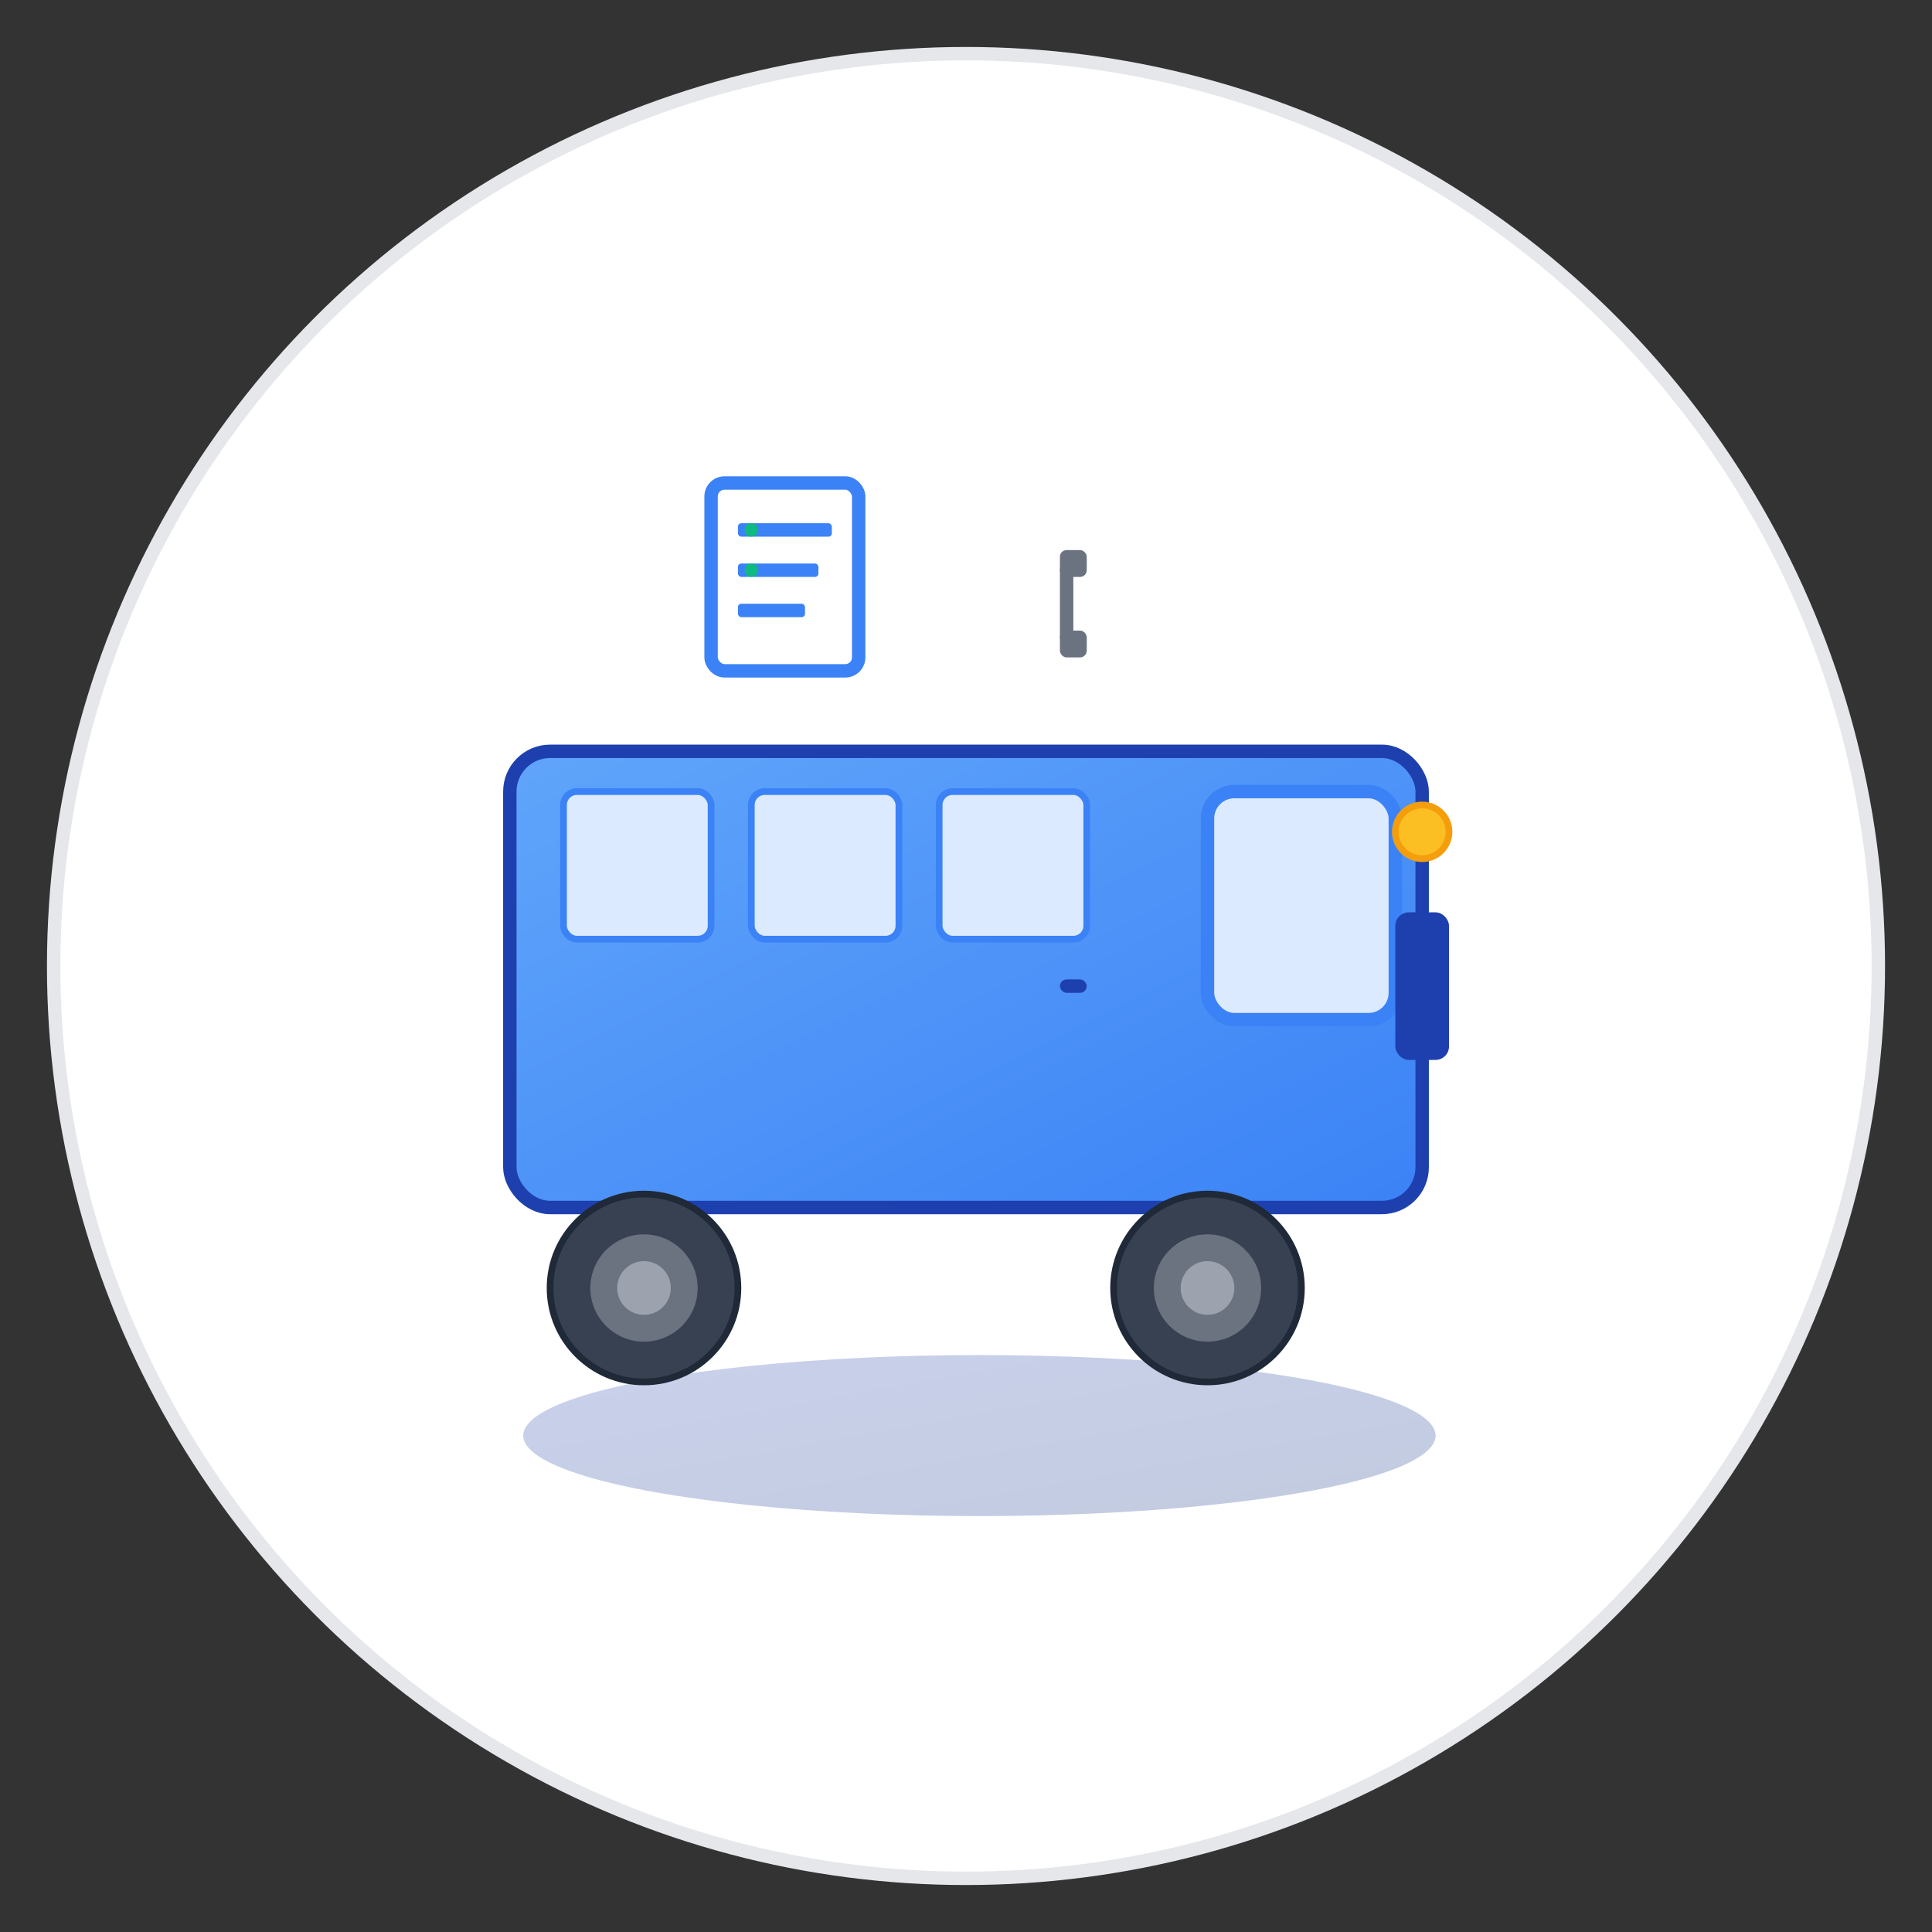 <svg width="144" height="144" viewBox="0 0 144 144" xmlns="http://www.w3.org/2000/svg">
  <rect x="0" y="0" width="144" height="144" fill="#333333" stroke="none"/>
  <defs>
    <linearGradient id="vanGradient144" x1="0%" y1="0%" x2="100%" y2="100%">
      <stop offset="0%" style="stop-color:#60a5fa;stop-opacity:1" />
      <stop offset="100%" style="stop-color:#3b82f6;stop-opacity:1" />
    </linearGradient>
    <linearGradient id="shadowGradient144" x1="0%" y1="0%" x2="100%" y2="100%">
      <stop offset="0%" style="stop-color:#1e40af;stop-opacity:0.8" />
      <stop offset="100%" style="stop-color:#1e3a8a;stop-opacity:0.9" />
    </linearGradient>
  </defs>
  
  <!-- Background circle -->
  <circle cx="72" cy="72" r="68" fill="#ffffff" stroke="#e5e7eb" stroke-width="1"/>
  
  <!-- Van shadow -->
  <ellipse cx="73" cy="107" rx="34" ry="6" fill="url(#shadowGradient144)" opacity="0.3"/>
  
  <!-- Van body -->
  <rect x="38" y="56" width="68" height="34" rx="3" fill="url(#vanGradient144)" stroke="#1e40af" stroke-width="1"/>
  
  <!-- Van windshield -->
  <rect x="90" y="59" width="14" height="17" rx="2" fill="#dbeafe" stroke="#3b82f6" stroke-width="1"/>
  
  <!-- Van side windows -->
  <rect x="42" y="59" width="11" height="11" rx="1" fill="#dbeafe" stroke="#3b82f6" stroke-width="0.5"/>
  <rect x="56" y="59" width="11" height="11" rx="1" fill="#dbeafe" stroke="#3b82f6" stroke-width="0.5"/>
  <rect x="70" y="59" width="11" height="11" rx="1" fill="#dbeafe" stroke="#3b82f6" stroke-width="0.5"/>
  
  <!-- Van front bumper -->
  <rect x="104" y="68" width="4" height="11" rx="1" fill="#1e40af"/>
  
  <!-- Van wheels -->
  <circle cx="48" cy="96" r="7" fill="#374151" stroke="#1f2937" stroke-width="0.5"/>
  <circle cx="48" cy="96" r="4" fill="#6b7280"/>
  <circle cx="48" cy="96" r="2" fill="#9ca3af"/>
  
  <circle cx="90" cy="96" r="7" fill="#374151" stroke="#1f2937" stroke-width="0.5"/>
  <circle cx="90" cy="96" r="4" fill="#6b7280"/>
  <circle cx="90" cy="96" r="2" fill="#9ca3af"/>
  
  <!-- Van headlight -->
  <circle cx="106" cy="62" r="2" fill="#fbbf24" stroke="#f59e0b" stroke-width="0.5"/>
  
  <!-- Van door handle -->
  <rect x="79" y="73" width="2" height="1" rx="0.5" fill="#1e40af"/>
  
  <!-- Management symbol (clipboard/checklist) -->
  <rect x="53" y="36" width="11" height="14" rx="1" fill="#ffffff" stroke="#3b82f6" stroke-width="1"/>
  <rect x="55" y="39" width="7" height="1" rx="0.25" fill="#3b82f6"/>
  <rect x="55" y="42" width="6" height="1" rx="0.25" fill="#3b82f6"/>
  <rect x="55" y="45" width="5" height="1" rx="0.25" fill="#3b82f6"/>
  <circle cx="56" cy="39.5" r="0.5" fill="#10b981"/>
  <circle cx="56" cy="42.5" r="0.5" fill="#10b981"/>
  
  <!-- Management symbol (wrench) -->
  <g transform="translate(79, 39)">
    <rect x="0" y="3" width="1" height="6" rx="0.5" fill="#6b7280"/>
    <rect x="0" y="2" width="2" height="2" rx="0.5" fill="#6b7280"/>
    <rect x="0" y="8" width="2" height="2" rx="0.5" fill="#6b7280"/>
  </g>
</svg>